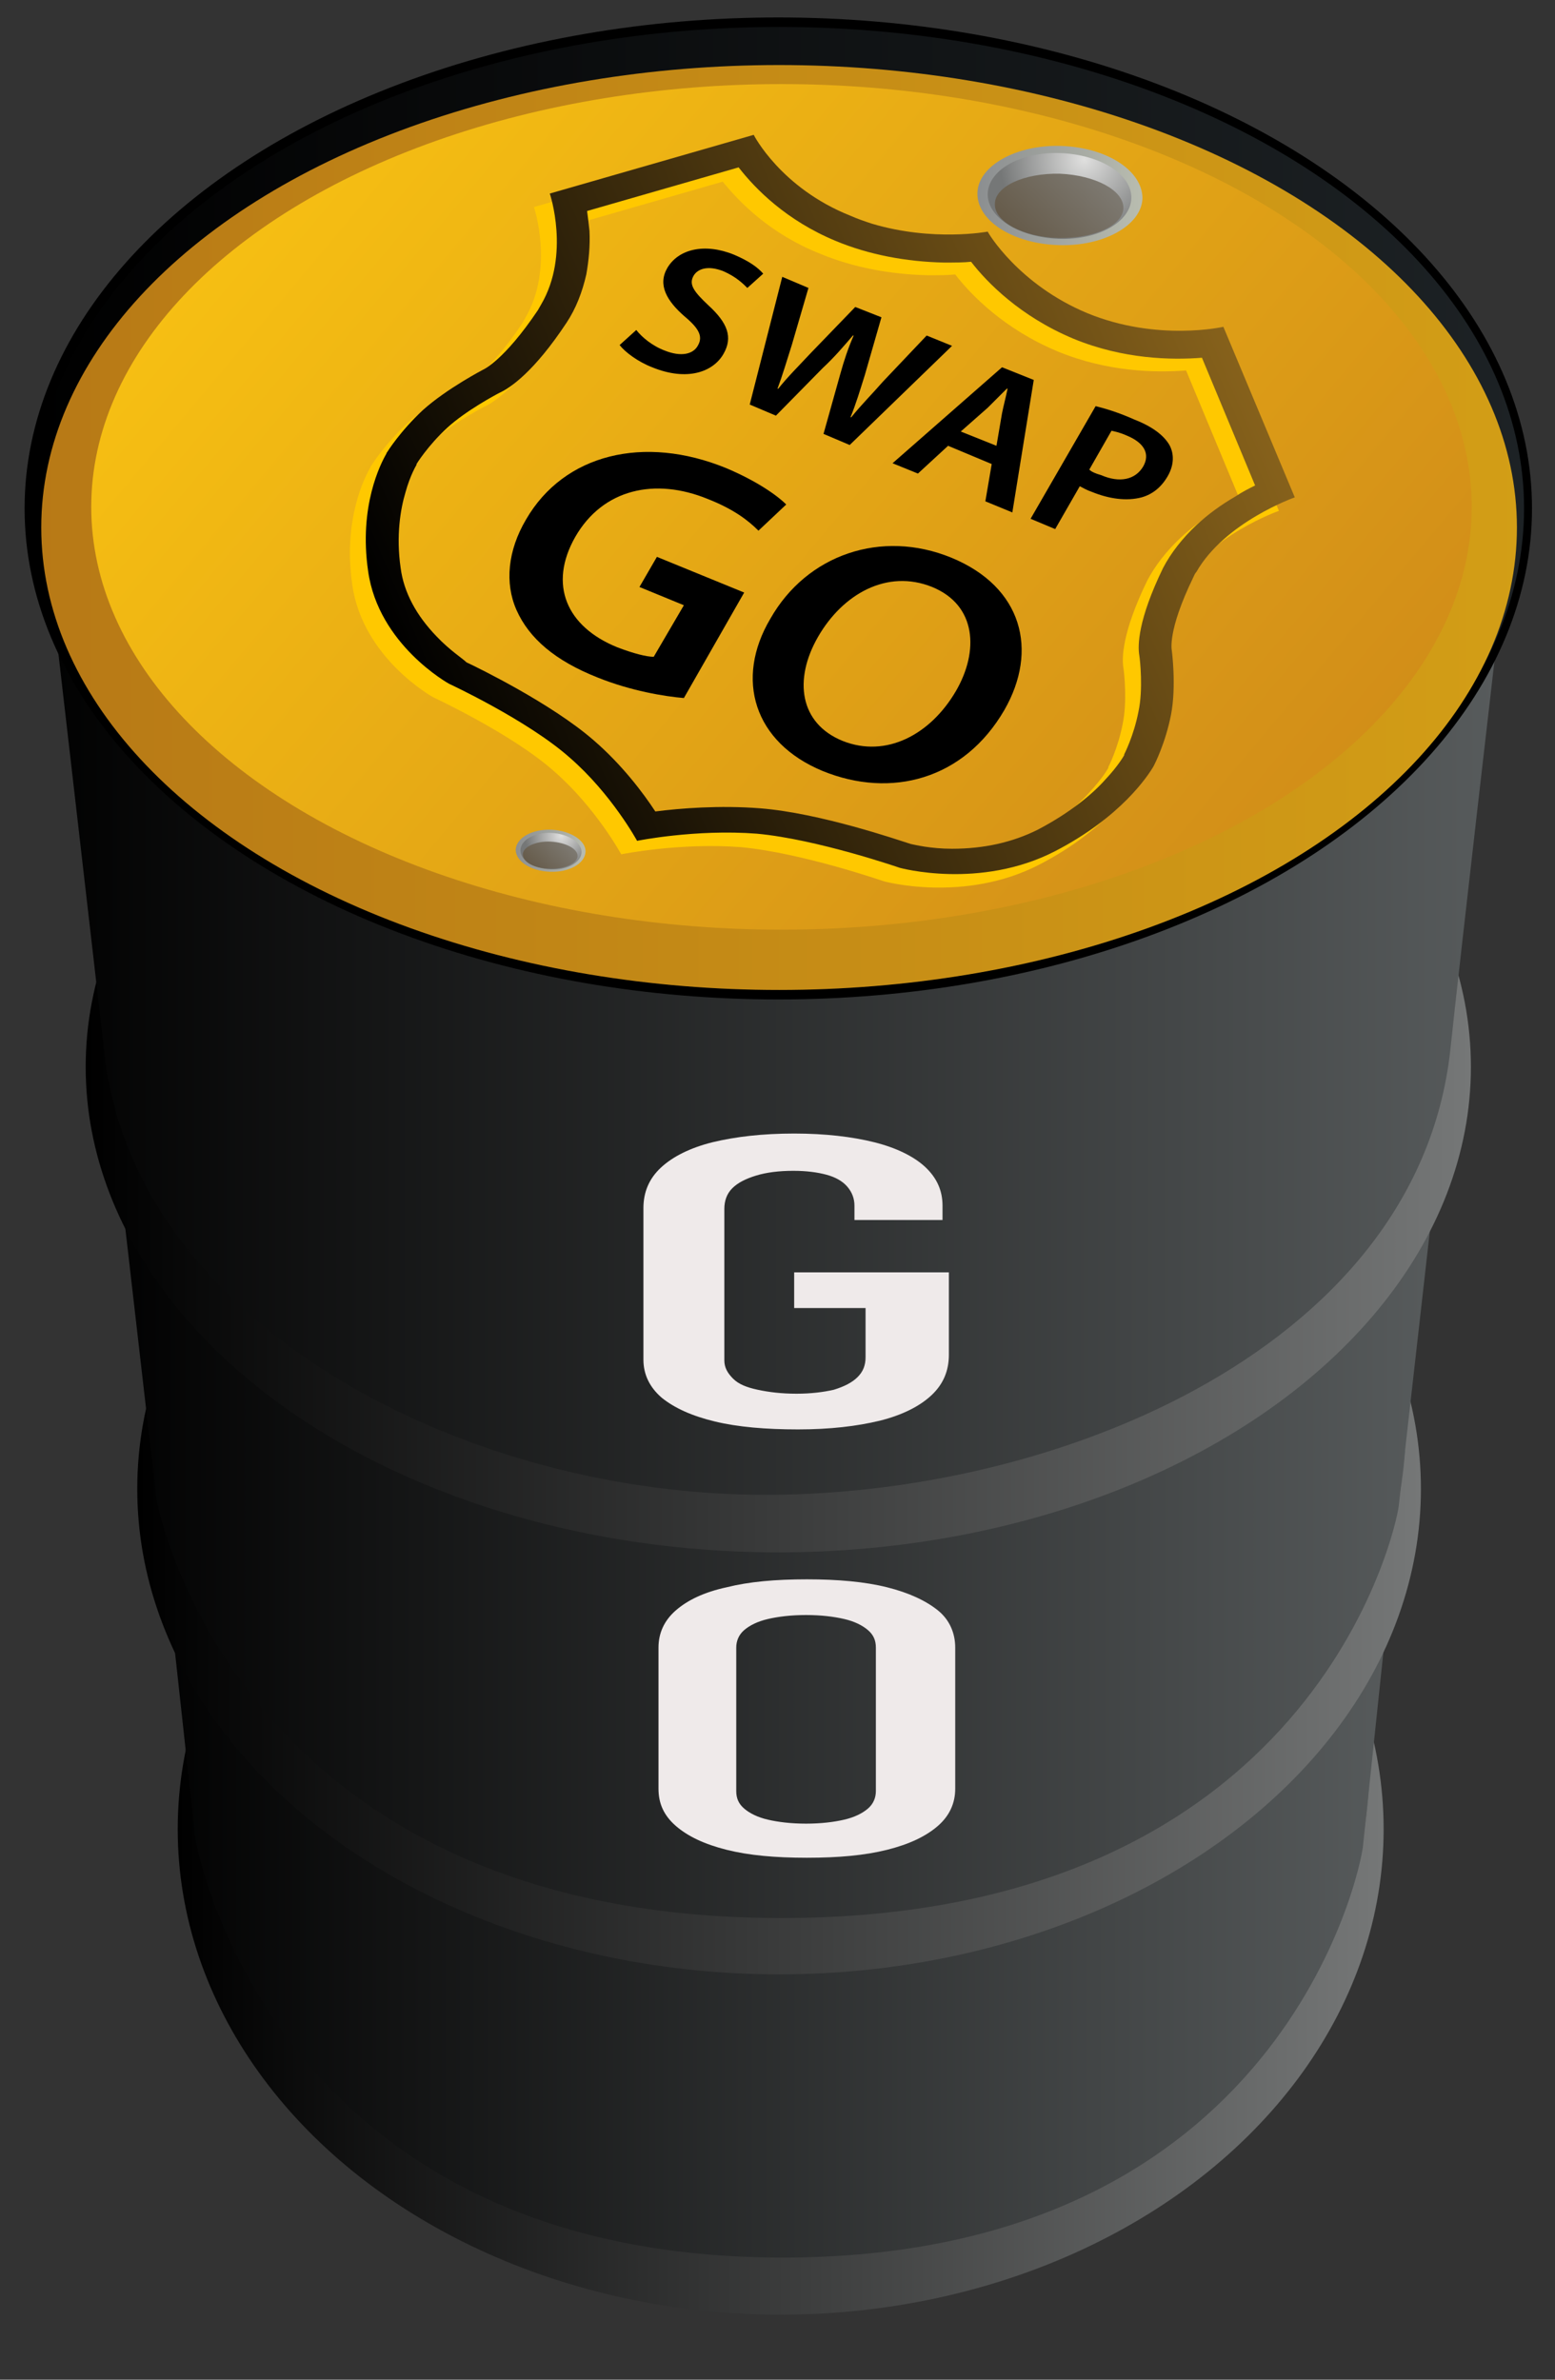 <?xml version="1.0" encoding="utf-8"?>
<!-- Generator: Adobe Illustrator 22.1.0, SVG Export Plug-In . SVG Version: 6.00 Build 0)  -->
<svg version="1.1" id="图层_1" xmlns="http://www.w3.org/2000/svg" xmlns:xlink="http://www.w3.org/1999/xlink" x="0px" y="0px"
	 viewBox="0 0 196 300" style="enable-background:new 0 0 196 300;" xml:space="preserve">
<rect x="0" y="0" width="196" height="300" fill="#333333" stroke="none"/>
<style type="text/css">
	.st0{fill-rule:evenodd;clip-rule:evenodd;fill:url(#SVGID_1_);}
	.st1{fill-rule:evenodd;clip-rule:evenodd;fill:url(#SVGID_2_);}
	.st2{fill-rule:evenodd;clip-rule:evenodd;fill:url(#SVGID_3_);}
	.st3{fill-rule:evenodd;clip-rule:evenodd;fill:url(#SVGID_4_);}
	.st4{fill-rule:evenodd;clip-rule:evenodd;fill:url(#SVGID_5_);}
	.st5{fill-rule:evenodd;clip-rule:evenodd;fill:url(#SVGID_6_);}
	.st6{fill-rule:evenodd;clip-rule:evenodd;fill:url(#SVGID_7_);}
	.st7{fill-rule:evenodd;clip-rule:evenodd;fill:url(#SVGID_8_);}
	.st8{fill-rule:evenodd;clip-rule:evenodd;fill:url(#SVGID_9_);}
	.st9{fill-rule:evenodd;clip-rule:evenodd;}
	.st10{fill-rule:evenodd;clip-rule:evenodd;fill:url(#SVGID_10_);}
	.st11{fill-rule:evenodd;clip-rule:evenodd;fill:url(#SVGID_11_);}
	.st12{fill-rule:evenodd;clip-rule:evenodd;fill:url(#SVGID_12_);}
	.st13{display:none;}
	.st14{display:inline;fill-rule:evenodd;clip-rule:evenodd;fill:#FFC800;}
	.st15{display:inline;fill-rule:evenodd;clip-rule:evenodd;fill:url(#SVGID_13_);}
	.st16{display:inline;fill-rule:evenodd;clip-rule:evenodd;fill:url(#SVGID_14_);}
	.st17{display:inline;fill-rule:evenodd;clip-rule:evenodd;fill:url(#SVGID_15_);}
	.st18{fill-rule:evenodd;clip-rule:evenodd;fill:url(#SVGID_16_);}
	.st19{fill-rule:evenodd;clip-rule:evenodd;fill:url(#SVGID_17_);}
	.st20{fill-rule:evenodd;clip-rule:evenodd;fill:url(#SVGID_18_);}
	.st21{fill-rule:evenodd;clip-rule:evenodd;fill:url(#SVGID_19_);}
	.st22{fill-rule:evenodd;clip-rule:evenodd;fill:url(#SVGID_20_);}
	.st23{fill-rule:evenodd;clip-rule:evenodd;fill:url(#SVGID_21_);}
	.st24{fill-rule:evenodd;clip-rule:evenodd;fill:#FFFFFF;}
	.st25{fill:#EFEAEA;}
	.st26{display:none;fill:#ECEBE8;}
	.st27{fill:#FFC800;}
	.st28{fill:url(#SVGID_22_);}
	.st29{display:none;fill:#392F30;}
	.st30{display:inline;fill:#392F30;}
	.st31{display:inline;fill:#989091;}
	.st32{display:inline;fill:#1D1415;}
	.st33{display:none;fill:#1D1415;}
</style>
<g>
	<linearGradient id="SVGID_1_" gradientUnits="userSpaceOnUse" x1="22.33" y1="230.569" x2="174.403" y2="230.569">
		<stop  offset="0" style="stop-color:#000000"/>
		<stop  offset="1" style="stop-color:#757777"/>
	</linearGradient>
	<ellipse class="st0" cx="98.4" cy="230.6" rx="76" ry="61.2"/>
	<linearGradient id="SVGID_2_" gradientUnits="userSpaceOnUse" x1="23.909" y1="222.634" x2="172.604" y2="222.634">
		<stop  offset="0" style="stop-color:#000000"/>
		<stop  offset="1" style="stop-color:#595D5E"/>
	</linearGradient>
	<ellipse class="st1" cx="98.3" cy="222.6" rx="74.3" ry="61.2"/>
	<linearGradient id="SVGID_3_" gradientUnits="userSpaceOnUse" x1="16.643" y1="233.022" x2="180.057" y2="233.022">
		<stop  offset="0" style="stop-color:#000000"/>
		<stop  offset="1" style="stop-color:#595D5E"/>
	</linearGradient>
	<path class="st2" d="M95.8,181.5c-20.7-0.8-74.9,16.2-74.9,16.2l3.7,33.9c0.2,1.7,9.8,52.7,73.5,53c63.7,0.3,73.5-49.4,73.7-51.9
		l4-38C175.9,194.6,138.5,180.7,95.8,181.5z"/>
	<linearGradient id="SVGID_4_" gradientUnits="userSpaceOnUse" x1="17.35" y1="187.738" x2="179.081" y2="187.738">
		<stop  offset="0" style="stop-color:#000000"/>
		<stop  offset="1" style="stop-color:#757777"/>
	</linearGradient>
	<ellipse class="st3" cx="98.2" cy="187.7" rx="80.9" ry="61.2"/>
	<linearGradient id="SVGID_5_" gradientUnits="userSpaceOnUse" x1="19.029" y1="179.803" x2="177.167" y2="179.803">
		<stop  offset="0" style="stop-color:#000000"/>
		<stop  offset="1" style="stop-color:#595D5E"/>
	</linearGradient>
	<ellipse class="st4" cx="98.1" cy="179.8" rx="79.1" ry="61.2"/>
	<linearGradient id="SVGID_6_" gradientUnits="userSpaceOnUse" x1="11.302" y1="190.19" x2="185.11" y2="190.19">
		<stop  offset="0" style="stop-color:#000000"/>
		<stop  offset="1" style="stop-color:#595D5E"/>
	</linearGradient>
	<path class="st5" d="M95.5,138.7c-22-0.8-79.7,16.2-79.7,16.2l3.9,33.9c0.2,1.7,10.4,52.7,78.2,53c67.8,0.3,78.1-49.4,78.4-51.9
		l4.3-38C180.6,151.8,140.9,137.9,95.5,138.7z"/>
	<linearGradient id="SVGID_7_" gradientUnits="userSpaceOnUse" x1="10.82" y1="134.453" x2="185.424" y2="134.453">
		<stop  offset="0" style="stop-color:#000000"/>
		<stop  offset="1" style="stop-color:#757777"/>
	</linearGradient>
	<ellipse class="st6" cx="98.1" cy="134.5" rx="87.3" ry="61.2"/>
	<linearGradient id="SVGID_8_" gradientUnits="userSpaceOnUse" x1="12.899" y1="126.518" x2="183.183" y2="126.518">
		<stop  offset="0" style="stop-color:#000000"/>
		<stop  offset="1" style="stop-color:#595D5E"/>
	</linearGradient>
	<ellipse class="st7" cx="98" cy="126.5" rx="85.1" ry="61.2"/>
	<linearGradient id="SVGID_9_" gradientUnits="userSpaceOnUse" x1="3.029" y1="122.578" x2="192.682" y2="122.578">
		<stop  offset="0" style="stop-color:#000000"/>
		<stop  offset="1" style="stop-color:#595D5E"/>
	</linearGradient>
	<path class="st8" d="M7.2,81l6,52.1c3.8,32.8,42.8,54.2,80.2,55.3c37.8,1.1,85.2-17.7,89.4-56c1.4-13.1,5.7-50.2,5.7-50.2
		C147,54.3,41.7,43.2,7.2,81z"/>
	<ellipse class="st9" cx="98.1" cy="64.1" rx="95" ry="61.9"/>
	<linearGradient id="SVGID_10_" gradientUnits="userSpaceOnUse" x1="4.271" y1="64.121" x2="192.066" y2="64.121">
		<stop  offset="0" style="stop-color:#000000"/>
		<stop  offset="1" style="stop-color:#1D2225"/>
	</linearGradient>
	<ellipse class="st10" cx="98.2" cy="64.1" rx="93.9" ry="60.7"/>
	<linearGradient id="SVGID_11_" gradientUnits="userSpaceOnUse" x1="-11.402" y1="66.534" x2="207.804" y2="66.534">
		<stop  offset="0" style="stop-color:#B57616"/>
		<stop  offset="1" style="stop-color:#D5A116"/>
	</linearGradient>
	<ellipse class="st11" cx="98.2" cy="66.5" rx="93" ry="58.3"/>
	<linearGradient id="SVGID_12_" gradientUnits="userSpaceOnUse" x1="185.141" y1="136.596" x2="11.867" y2="-8.798">
		<stop  offset="0" style="stop-color:#C9821A"/>
		<stop  offset="1" style="stop-color:#FFCB11"/>
	</linearGradient>
	<ellipse class="st12" cx="98.5" cy="63.9" rx="87" ry="53.3"/>
	<g class="st13">
		<polygon class="st14" points="41.8,95.2 102.8,42.2 113.9,46.8 52.9,99.8 		"/>
		<polygon class="st14" points="60.3,102.9 121.3,49.9 132.3,54.5 71.4,107.5 		"/>
		<path class="st14" d="M64.9,81.7c29.7,16.3,87.9,17.8,90.9-13.5l23.1-5.9c-4.8,51.9-84.7,54.1-129.9,30.5
			C5.4,70,11.6,23.9,90.8,16.2l-8,11.8C40.6,33.6,32.1,63.7,64.9,81.7z"/>
	</g>
	<g class="st13">
		<linearGradient id="SVGID_13_" gradientUnits="userSpaceOnUse" x1="-16.811" y1="108.99" x2="176.525" y2="26.923">
			<stop  offset="0" style="stop-color:#000000"/>
			<stop  offset="1" style="stop-color:#86611B"/>
		</linearGradient>
		<polygon class="st15" points="44,91.6 104.7,39.6 115.7,44.3 55,96.3 		"/>
		<linearGradient id="SVGID_14_" gradientUnits="userSpaceOnUse" x1="1.732" y1="116.788" x2="194.745" y2="34.859">
			<stop  offset="0" style="stop-color:#000000"/>
			<stop  offset="1" style="stop-color:#86611B"/>
		</linearGradient>
		<polygon class="st16" points="62.4,99.5 123.1,47.5 134.1,52.2 73.4,104.2 		"/>
		<linearGradient id="SVGID_15_" gradientUnits="userSpaceOnUse" x1="-488.396" y1="310.68" x2="716.759" y2="-200.877">
			<stop  offset="0" style="stop-color:#000000"/>
			<stop  offset="1" style="stop-color:#86611B"/>
		</linearGradient>
		<path class="st17" d="M66.9,78.5c29.6,16.6,87.5,18.7,90.5-12.4l23-5.6c-4.8,51.6-84.3,52.8-129.3,28.8
			C7.8,66.1,14,20.3,92.8,13.7l-8,11.7C42.8,30.4,34.4,60.2,66.9,78.5z"/>
	</g>
	<g>
		<g>
			<linearGradient id="SVGID_16_" gradientUnits="userSpaceOnUse" x1="144.113" y1="25.023" x2="122.988" y2="24.285">
				<stop  offset="0" style="stop-color:#B9BDB0"/>
				<stop  offset="1" style="stop-color:#8B8E90"/>
			</linearGradient>
			<path class="st18" d="M133.8,18.4c-5.7-0.2-10.5,2.5-10.6,5.9c-0.1,3.5,4.4,6.4,10.2,6.6c5.7,0.2,10.5-2.5,10.6-5.9
				C144,21.5,139.5,18.6,133.8,18.4z"/>
			<radialGradient id="SVGID_17_" cx="136.653" cy="20.07" r="10.669" gradientUnits="userSpaceOnUse">
				<stop  offset="0" style="stop-color:#E0E0DF"/>
				<stop  offset="1" style="stop-color:#757777"/>
			</radialGradient>
			<path class="st19" d="M133.7,19.3c-5-0.2-9.1,2.1-9.2,5.1c-0.1,3,3.9,5.5,8.9,5.7c5,0.2,9.1-2.1,9.2-5.1
				C142.7,22,138.7,19.5,133.7,19.3z"/>
			<linearGradient id="SVGID_18_" gradientUnits="userSpaceOnUse" x1="126.284" y1="33.411" x2="140.624" y2="18.562">
				<stop  offset="0" style="stop-color:#5E513D"/>
				<stop  offset="1" style="stop-color:#85837E"/>
			</linearGradient>
			<path class="st20" d="M133.6,21.9c-4.5-0.1-8.2,1.6-8.2,3.8c-0.1,2.2,3.5,4.2,8,4.3c4.5,0.1,8.2-1.6,8.2-3.8
				C141.6,24,138.1,22.1,133.6,21.9z"/>
		</g>
		<g>
			<linearGradient id="SVGID_19_" gradientUnits="userSpaceOnUse" x1="73.904" y1="107.454" x2="64.915" y2="107.14">
				<stop  offset="0" style="stop-color:#B9BDB0"/>
				<stop  offset="1" style="stop-color:#8B8E90"/>
			</linearGradient>
			<path class="st21" d="M69.5,104.6c-2.4-0.1-4.4,1-4.5,2.5c0,1.5,1.9,2.7,4.3,2.8c2.4,0.1,4.4-1,4.5-2.5
				C73.9,106,71.9,104.7,69.5,104.6z"/>
			<radialGradient id="SVGID_20_" cx="70.73" cy="105.346" r="4.54" gradientUnits="userSpaceOnUse">
				<stop  offset="0" style="stop-color:#E0E0DF"/>
				<stop  offset="1" style="stop-color:#757777"/>
			</radialGradient>
			<path class="st22" d="M69.5,105c-2.1-0.1-3.9,0.9-3.9,2.2c0,1.3,1.7,2.3,3.8,2.4c2.1,0.1,3.9-0.9,3.9-2.2
				C73.3,106.2,71.6,105.1,69.5,105z"/>
			<linearGradient id="SVGID_21_" gradientUnits="userSpaceOnUse" x1="66.318" y1="111.024" x2="72.42" y2="104.706">
				<stop  offset="0" style="stop-color:#5E513D"/>
				<stop  offset="1" style="stop-color:#85837E"/>
			</linearGradient>
			<path class="st23" d="M69.4,106.1c-1.9-0.1-3.5,0.7-3.5,1.6c0,1,1.5,1.8,3.4,1.8c1.9,0.1,3.5-0.7,3.5-1.6
				C72.8,107,71.3,106.2,69.4,106.1z"/>
		</g>
	</g>
</g>
<g class="st13">
	<path class="st24" d="M152.7,205c8.5,22.9-13.7,38.7-22.4,15.2C121.8,197.2,144.1,181.9,152.7,205L152.7,205z M133,218.7
		c6.3,16.9,23.1,4.3,17-12.1C143.9,190,126.8,202.1,133,218.7z"/>
	<polygon class="st24" points="96.1,231.8 95.4,204.5 102.1,204.5 101.5,231.8 	"/>
	<path class="st24" d="M112.6,203.9l-0.5,27.1c0,0,6.4-0.5,12.1-2c5.8-1.5,9.3-3.1,9.3-3.2l0-3.8c0,0-4.6,1.8-9.5,3
		c-3.8,0.9-7.2,1.4-7.2,1.4l1.4-23.5L112.6,203.9z"/>
</g>
<g>
	<g>
		<path class="st25" d="M119.6,160.1v10.7c0,2-0.7,3.7-2.2,5.1s-3.7,2.5-6.5,3.2c-2.9,0.7-6.3,1.1-10.3,1.1c-4.1,0-7.6-0.3-10.5-1
			c-2.9-0.7-5.1-1.7-6.7-3c-1.5-1.3-2.3-2.9-2.3-4.8v-19.1c0-2,0.7-3.7,2.2-5.1c1.5-1.4,3.7-2.5,6.5-3.2c2.9-0.7,6.3-1.1,10.3-1.1
			c3.9,0,7.3,0.4,10.1,1.1c2.8,0.7,5,1.8,6.4,3.1c1.5,1.4,2.2,3,2.2,4.9v1.8h-11.1V152c0-0.9-0.3-1.7-0.9-2.4
			c-0.6-0.7-1.5-1.2-2.6-1.5s-2.5-0.5-4.2-0.5c-1.8,0-3.4,0.2-4.7,0.6c-1.3,0.4-2.3,0.9-3,1.6c-0.7,0.7-1,1.6-1,2.6v19.1
			c0,0.9,0.4,1.6,1.1,2.3s1.7,1.1,3.1,1.4c1.4,0.3,3,0.5,4.9,0.5c1.8,0,3.4-0.2,4.7-0.5c1.3-0.4,2.3-0.9,3-1.6c0.7-0.7,1-1.5,1-2.5
			v-6.2h-9v-4.5H119.6z"/>
	</g>
</g>
<g>
	<g>
		<path class="st25" d="M91.6,233.2c-2.8-0.7-4.9-1.7-6.4-3c-1.5-1.3-2.2-2.8-2.2-4.7v-17.8c0-1.8,0.7-3.4,2.2-4.7
			c1.5-1.3,3.6-2.3,6.4-2.9c2.8-0.7,6.1-1,10.1-1c3.9,0,7.3,0.3,10.1,1c2.8,0.7,4.9,1.7,6.4,2.9s2.2,2.9,2.2,4.7v17.8
			c0,1.8-0.7,3.4-2.2,4.7c-1.5,1.3-3.6,2.3-6.4,3c-2.8,0.7-6.1,1-10.1,1C97.7,234.2,94.4,233.9,91.6,233.2z M106.4,229.4
			c1.3-0.3,2.3-0.8,3-1.4c0.7-0.6,1-1.4,1-2.2v-18.1c0-0.9-0.3-1.6-1-2.2c-0.7-0.6-1.7-1.1-3-1.4c-1.3-0.3-2.9-0.5-4.8-0.5
			c-1.9,0-3.5,0.2-4.8,0.5c-1.3,0.3-2.3,0.8-3,1.4c-0.7,0.6-1,1.4-1,2.2v18.1c0,0.9,0.3,1.6,1,2.2c0.7,0.6,1.7,1.1,3,1.4
			c1.3,0.3,2.9,0.5,4.8,0.5C103.5,229.9,105.1,229.7,106.4,229.4z"/>
	</g>
</g>
<g>
	<path class="st26" d="M149.1,100c0,0,1.6-2.9,2.4-6.9c0.8-4,0.1-9,0.1-9s-0.7-2.7,3-10.2c3.7-7.5,14-9.3,14-9.3l-11.3-27.1
		c0,0-7.7,3.8-17.3-0.2c-9.6-3.9-13.3-12.1-13.4-12.1l0,0l0,0l0,0l0,0c-0.1,0-10,2.6-19.6-1.3C97.3,20,96.3,12.6,96.3,12.6
		l-32.5,9.6c0,0,4.6,7.7-0.1,14.7c-4.7,7.1-7.6,8.3-7.6,8.3s-5.1,2.6-8.3,5.6c-3.2,3-5,5.8-5,5.8s-4.2,6.3-2.7,16.6
		c1.4,10.2,11.2,15.7,11.2,15.7S62.2,93.8,68.1,99c5.8,5.1,9.3,11.5,9.3,11.6l0,0l0,0l0,0l0,0c0.1,0,8.2-1.7,16.6-1
		c8.4,0.7,19.8,4.8,19.8,4.8s11.1,3.1,21.5-2.3C145.8,106.7,149.1,100,149.1,100"/>
	<path class="st27" d="M77.4,104.3L77.4,104.3L77.4,104.3z M112.6,107.8L112.6,107.8L112.6,107.8
		C112.6,107.8,112.6,107.8,112.6,107.8 M56.9,85.1C56.9,85.1,56.9,85,56.9,85.1L56.9,85.1L56.9,85.1z M60.8,51.3c0,0,0.1,0,0.1,0
		C60.8,51.3,60.8,51.3,60.8,51.3 M103.4,32c4.1,1.7,8.8,2.6,13.6,2.7c1.3,0,2.5,0,3.4-0.1c2,2.6,6.2,6.9,12.9,9.7
		c6.3,2.6,12.4,2.7,16.2,2.4l6.7,16.1c-0.8,0.4-1.6,0.8-2.5,1.4c-1.9,1.1-3.5,2.3-4.9,3.6c-1.8,1.7-3.2,3.5-4.2,5.4
		c-3.2,6.6-3.2,9.8-3,11c0.1,0.6,0.5,4.3-0.1,7.1c-0.6,3.1-1.8,5.4-1.8,5.4l0,0l0,0l0,0.1l0,0c0,0-0.7,1.3-2.4,3.1
		c-1.5,1.7-4.3,4.1-8.5,6.3c-3.2,1.6-6.8,2.4-10.8,2.4c-2.7,0-4.7-0.5-5.2-0.6c-1.6-0.5-11.4-3.9-19-4.5c-5.1-0.4-10.1,0-13.2,0.4
		c-1.5-2.3-4.2-5.9-7.8-9c-5.3-4.6-14.5-9.1-16-9.8c-0.4-0.3-2.1-1.3-3.8-3.1c-2.5-2.6-4.1-5.5-4.5-8.6c-0.6-4.1,0-7.5,0.6-9.5
		c0.6-2.2,1.4-3.5,1.4-3.5l0,0l0,0l0-0.1l0,0c0,0,1.4-2.3,3.9-4.6c2.3-2.1,6-4.1,6.6-4.4c1.3-0.6,4.3-2.6,8.4-8.8
		c1.2-1.8,2-3.9,2.5-6.1c0.3-1.7,0.5-3.6,0.4-5.5c-0.1-0.9-0.2-1.8-0.3-2.5l19.1-5.5C93.2,25.5,97.1,29.5,103.4,32 M152.2,42.9
		c0,0-8.3,1.9-17.1-1.7c-8.7-3.6-12.6-10.2-12.6-10.3c0,0-6.9,1.3-14.6-1c-0.9-0.3-1.8-0.6-2.7-1C96.4,25.4,93,18.7,93,18.7
		l-25.7,7.4c0,0,2.6,7.7-1.1,14c-0.1,0.2-0.3,0.5-0.4,0.7c-4.3,6.4-6.9,7.5-6.9,7.5s-4.6,2.4-7.6,5.1c-2.9,2.7-4.5,5.3-4.5,5.3
		s-0.1,0.1-0.1,0.2c-0.7,1.2-3.5,6.6-2.3,14.8c1.3,9.3,10.2,14.2,10.2,14.2s9.9,4.6,15.2,9.3c5.3,4.6,8.5,10.5,8.5,10.5
		c0,0,7.4-1.5,15.1-0.9c7.6,0.7,18,4.3,18,4.3s10.1,2.8,19.6-2.1c8.3-4.3,11.7-9.5,12.4-10.7c0.1-0.2,0.1-0.2,0.1-0.2
		s1.4-2.7,2.1-6.3c0.7-3.6,0.1-8.1,0.1-8.1s-0.6-2.4,2.7-9.2c0.1-0.2,0.2-0.5,0.4-0.7c3.6-6.3,12.4-9.4,12.4-9.4L152.2,42.9z"/>
	<linearGradient id="SVGID_22_" gradientUnits="userSpaceOnUse" x1="52.08" y1="86.721" x2="154.968" y2="43.047">
		<stop  offset="0" style="stop-color:#000000"/>
		<stop  offset="1" style="stop-color:#86611B"/>
	</linearGradient>
	<path class="st28" d="M79.3,102.6L79.3,102.6L79.3,102.6z M114.6,106.2L114.6,106.2L114.6,106.2
		C114.6,106.2,114.6,106.2,114.6,106.2 M58.9,83.4C58.9,83.4,58.9,83.4,58.9,83.4L58.9,83.4L58.9,83.4z M62.8,49.6c0,0,0.1,0,0.1,0
		C62.8,49.6,62.8,49.6,62.8,49.6 M105.4,30.4c4.1,1.7,8.8,2.6,13.6,2.7c1.3,0,2.5,0,3.4-0.1c2,2.6,6.2,6.9,12.9,9.7
		c6.3,2.6,12.4,2.7,16.2,2.4l6.7,16.1c-0.8,0.4-1.6,0.8-2.5,1.4c-1.9,1.1-3.5,2.3-4.9,3.6c-1.8,1.7-3.2,3.5-4.2,5.4
		c-3.2,6.6-3.2,9.8-3,11c0.1,0.6,0.5,4.3-0.1,7.1c-0.6,3.1-1.8,5.4-1.8,5.4l0,0l0,0l0,0.1l0,0c0,0-0.7,1.3-2.4,3.1
		c-1.5,1.7-4.3,4.1-8.5,6.3c-3.2,1.6-6.8,2.4-10.8,2.4c-2.7,0-4.7-0.5-5.2-0.6c-1.6-0.5-11.4-3.9-19-4.5c-5.1-0.4-10.1,0-13.2,0.4
		c-1.5-2.3-4.2-5.9-7.8-9c-5.3-4.6-14.5-9.1-16-9.8C58.3,83,56.7,82,55,80.2c-2.5-2.6-4.1-5.5-4.5-8.6c-0.6-4.1,0-7.5,0.6-9.5
		c0.6-2.2,1.4-3.5,1.4-3.5l0,0l0,0l0-0.1l0,0c0,0,1.4-2.3,3.9-4.6c2.3-2.1,6-4.1,6.6-4.4c1.3-0.6,4.3-2.6,8.4-8.8
		c1.2-1.8,2-3.9,2.5-6.1c0.3-1.7,0.5-3.6,0.4-5.5c-0.1-0.9-0.2-1.8-0.3-2.5l19.1-5.5C95.2,23.8,99.1,27.8,105.4,30.4 M154.2,41.2
		c0,0-8.3,1.9-17.1-1.7c-8.7-3.6-12.6-10.2-12.6-10.3c0,0-6.9,1.3-14.6-1c-0.9-0.3-1.8-0.6-2.7-1C98.4,23.7,95,17,95,17l-25.7,7.4
		c0,0,2.6,7.7-1.1,14c-0.1,0.2-0.3,0.5-0.4,0.7c-4.3,6.4-6.9,7.5-6.9,7.5s-4.6,2.4-7.6,5.1c-2.9,2.7-4.5,5.3-4.5,5.3
		s-0.1,0.1-0.1,0.2c-0.7,1.2-3.5,6.6-2.3,14.8c1.3,9.3,10.2,14.2,10.2,14.2s9.9,4.6,15.2,9.3c5.3,4.6,8.5,10.5,8.5,10.5
		c0,0,7.4-1.5,15.1-0.9c7.6,0.7,18,4.3,18,4.3s10.1,2.8,19.6-2.1c8.3-4.3,11.7-9.5,12.4-10.7c0.1-0.2,0.1-0.2,0.1-0.2
		s1.4-2.7,2.1-6.3c0.7-3.6,0.1-8.1,0.1-8.1s-0.6-2.4,2.7-9.2c0.1-0.2,0.2-0.5,0.4-0.7c3.6-6.3,12.4-9.4,12.4-9.4L154.2,41.2z"/>
	<path class="st29" d="M84.7,86.6c0.5,2.2,1.5,3.8,3,4.7c1.5,1,3,1.3,4.5,1.1c1.5-0.3,2.6-1,3.3-2.1c0.7-1.1,0.8-2.8,0.3-5
		c-0.6-2.3-1.5-3.8-2.8-4.7c-1.3-0.9-2.8-1.2-4.3-0.9c-1.5,0.3-2.7,1-3.5,2.2C84.4,83.1,84.2,84.6,84.7,86.6 M99.2,68.9l-7.5,2
		c-0.5-1.3-1.2-2.2-2.2-2.7c-0.9-0.5-2-0.6-3.3-0.4c-1.7,0.3-2.9,1.2-3.8,2.6c-0.8,1.5-0.9,4.2-0.3,8.3c1.5-2.3,3.7-3.7,6.7-4.2
		c3.3-0.6,6.4,0,9.3,1.7c2.9,1.7,4.7,4.3,5.6,7.6c0.9,3.6,0.3,6.7-1.6,9.3c-2,2.6-4.9,4.2-8.8,4.9c-4.2,0.7-8-0.1-11.3-2.3
		c-3.4-2.3-5.8-6.5-7.3-12.8c-1.6-6.4-1.3-11.3,0.8-14.6c2.1-3.3,5.4-5.4,9.9-6.1c3.1-0.5,5.9-0.2,8.4,0.9
		C96.1,64.2,97.9,66.1,99.2,68.9"/>
	<path class="st29" d="M117,81c0.5,2.2,1.5,3.8,3,4.7c1.5,1,3,1.3,4.5,1.1c1.5-0.3,2.6-0.9,3.3-2.1c0.7-1.1,0.8-2.8,0.3-5
		c-0.6-2.3-1.5-3.8-2.8-4.7c-1.3-0.9-2.8-1.2-4.3-0.9c-1.5,0.3-2.7,1-3.5,2.2C116.7,77.5,116.5,79.1,117,81 M131.4,63.3l-7.5,2
		c-0.5-1.3-1.2-2.2-2.2-2.7c-0.9-0.5-2-0.6-3.3-0.4c-1.7,0.3-2.9,1.2-3.8,2.6c-0.9,1.5-0.9,4.2-0.3,8.3c1.5-2.3,3.7-3.7,6.7-4.2
		c3.3-0.6,6.4,0,9.3,1.7c2.9,1.7,4.7,4.3,5.6,7.6c0.9,3.6,0.3,6.7-1.6,9.3c-2,2.6-4.9,4.2-8.8,4.9c-4.2,0.7-8-0.1-11.3-2.3
		c-3.4-2.3-5.8-6.5-7.3-12.8c-1.6-6.4-1.3-11.3,0.8-14.6c2.1-3.3,5.4-5.4,9.9-6.1c3.1-0.5,5.9-0.2,8.4,0.9
		C128.3,58.6,130.2,60.6,131.4,63.3"/>
	<path class="st29" d="M73.3,44.6l1.5-0.3c1-0.2,1.5-0.3,1.8-0.4c0.2-0.1,0.4-0.3,0.5-0.4c0.1-0.2,0.1-0.4,0-0.7
		c-0.1-0.3-0.2-0.5-0.4-0.6c-0.2-0.1-0.5-0.2-0.8-0.2c-0.2,0-0.7,0.1-1.5,0.2l-1.6,0.3L73.3,44.6z M72.5,49.8l-2-8.3l4.2-0.7
		c1.1-0.2,1.8-0.2,2.4-0.2c0.5,0.1,1,0.3,1.3,0.6c0.4,0.3,0.6,0.7,0.8,1.2c0.2,0.6,0.1,1.2-0.3,1.7c-0.3,0.5-0.9,0.9-1.8,1.1
		c0.5,0.1,0.9,0.3,1.2,0.5c0.3,0.2,0.8,0.6,1.5,1.2l1.6,1.4L79,48.7l-1.9-1.6c-0.7-0.6-1.1-0.9-1.4-1c-0.2-0.1-0.5-0.2-0.7-0.2
		c-0.2,0-0.6,0-1,0.1L73.6,46l0.8,3.5L72.5,49.8z"/>
	<path class="st29" d="M83.1,43.6c0.2,0.9,0.7,1.6,1.3,2c0.6,0.4,1.4,0.5,2.2,0.4c0.8-0.1,1.4-0.5,1.8-1.1c0.4-0.6,0.5-1.3,0.2-2.3
		c-0.2-1-0.7-1.6-1.3-2c-0.6-0.4-1.3-0.5-2.2-0.4c-0.8,0.1-1.4,0.5-1.8,1.1C82.9,41.9,82.8,42.6,83.1,43.6 M81,44
		c-0.2-0.8-0.2-1.6-0.1-2.2c0.1-0.5,0.3-0.9,0.6-1.3c0.3-0.4,0.7-0.7,1.1-1c0.6-0.3,1.2-0.6,2.1-0.7c1.5-0.3,2.7-0.1,3.8,0.5
		c1.1,0.6,1.8,1.6,2.1,3c0.3,1.3,0.1,2.5-0.5,3.4c-0.7,0.9-1.8,1.5-3.2,1.7c-1.5,0.3-2.7,0.1-3.8-0.5C82.1,46.3,81.4,45.3,81,44"/>
	<path class="st29" d="M91.2,37.9l2-0.3l1.1,4.5c0.2,0.7,0.3,1.2,0.4,1.4c0.2,0.3,0.4,0.6,0.8,0.7c0.4,0.1,0.8,0.2,1.4,0.1
		c0.6-0.1,1-0.3,1.2-0.5c0.2-0.2,0.4-0.5,0.3-0.8c0-0.3-0.1-0.8-0.3-1.4L97,36.9l2-0.3l1.1,4.4c0.2,1,0.4,1.7,0.4,2.1
		c0,0.4-0.1,0.8-0.3,1.1c-0.2,0.3-0.6,0.6-1,0.9c-0.4,0.3-1.1,0.4-1.8,0.6c-0.9,0.2-1.7,0.2-2.2,0.1c-0.5-0.1-1-0.3-1.3-0.5
		c-0.4-0.2-0.6-0.5-0.8-0.8c-0.2-0.5-0.5-1.1-0.7-2.1L91.2,37.9z"/>
	<polygon class="st29" points="105.4,44.1 103.7,37.2 100.8,37.7 100.5,36.3 108.3,34.9 108.7,36.3 105.7,36.8 107.4,43.7 	"/>
	<polygon class="st29" points="111.6,43 109.6,34.7 116.9,33.4 117.3,34.8 112,35.8 112.4,37.6 117.4,36.7 117.7,38.2 112.7,39 
		113.3,41.3 118.8,40.3 119.2,41.7 	"/>
	<g class="st13">
		<path class="st30" d="M88.8,51.6l1.9-0.3l1,4.3c0.2,0.7,0.3,1.1,0.4,1.3c0.2,0.3,0.4,0.5,0.8,0.7c0.4,0.1,0.8,0.2,1.3,0.1
			c0.5-0.1,0.9-0.3,1.1-0.5c0.2-0.2,0.3-0.5,0.3-0.8c0-0.3-0.1-0.7-0.2-1.4l-1.1-4.4l1.9-0.3l1,4.1c0.2,0.9,0.3,1.6,0.3,2
			c0,0.4-0.1,0.8-0.3,1.1c-0.2,0.3-0.5,0.6-0.9,0.8c-0.4,0.2-1,0.4-1.7,0.5c-0.9,0.2-1.6,0.2-2.1,0.1c-0.5-0.1-0.9-0.3-1.3-0.5
			c-0.3-0.2-0.6-0.5-0.7-0.8c-0.2-0.4-0.5-1.1-0.7-2L88.8,51.6z"/>
		<path class="st30" d="M99.1,55.3l1.8-0.5c0.2,0.5,0.6,0.8,1,1c0.4,0.2,0.9,0.2,1.5,0.1c0.6-0.1,1-0.3,1.3-0.6
			c0.3-0.3,0.3-0.5,0.3-0.8c0-0.2-0.1-0.3-0.3-0.4c-0.2-0.1-0.4-0.2-0.8-0.2c-0.2,0-0.8-0.1-1.6-0.1c-1.1,0-1.8-0.2-2.3-0.4
			c-0.7-0.3-1.1-0.8-1.2-1.4c-0.1-0.4-0.1-0.8,0.1-1.2c0.2-0.4,0.5-0.7,1-1c0.5-0.3,1.1-0.5,1.8-0.6c1.2-0.2,2.1-0.1,2.8,0.2
			c0.7,0.3,1.1,0.9,1.4,1.6l-1.9,0.4c-0.2-0.4-0.4-0.7-0.7-0.8c-0.3-0.1-0.7-0.2-1.3-0.1c-0.5,0.1-1,0.3-1.2,0.5
			c-0.2,0.2-0.2,0.3-0.2,0.5c0,0.2,0.2,0.3,0.4,0.4c0.3,0.1,0.9,0.2,1.9,0.2c1,0,1.7,0.1,2.2,0.2c0.5,0.1,0.9,0.3,1.2,0.6
			c0.3,0.3,0.6,0.7,0.7,1.2c0.1,0.5,0.1,0.9-0.1,1.3c-0.2,0.4-0.6,0.8-1,1.1c-0.5,0.3-1.2,0.5-2,0.6c-1.2,0.2-2.1,0.1-2.9-0.2
			C100,56.8,99.4,56.2,99.1,55.3"/>
	</g>
	<g class="st13">
		<path class="st31" d="M124,15.6c0,0-3.4,6.9-13.9,8.7c-10.5,1.8-19.3-2.8-19.4-2.8l0,0l0,0l0,0l0,0c0,0,0,0,0,0l1.2,5.1
			c0,0,0,0,0,0c0,0,7.9,3.3,17.4,1.7c9.5-1.6,14.8-7.4,14.8-7.4l22.7,12.5c0,0-4.8,6.9-3.1,13.8c0.1,0.2,0.1,0.5,0.2,0.8
			c2.2,7.1,4.5,8.7,4.5,8.7s3.8,3.3,5.8,6.5c2,3.2,2.8,6.1,2.8,6.1s0,0.1,0.1,0.3c0.3,1.3,1.4,7.1-2.1,14.8c-4,8.7-14,11.7-14,11.7
			s-10.9,2.4-17.4,5.8c-6.5,3.4-11.3,8.4-11.3,8.4c0,0,0,0,0,0l1,4.2c0,0,0,0,0,0l0,0l0,0l0,0l0,0c0,0,5.3-5.5,12.4-9.2
			c7.2-3.7,19.2-6.4,19.2-6.4s11.1-3.3,15.5-12.8c4.4-9.6,2.2-16.6,2.2-16.6s-0.9-3.1-3.1-6.7c-2.2-3.5-6.4-7.1-6.4-7.1
			s-2.5-1.8-5-9.6c-2.5-7.8,4.4-14.5,4.4-14.5L124,15.6z M93,30.6C93,30.6,93,30.6,93,30.6l3.3,13.7c0.2,0,0.4,0,0.5-0.1
			c0.6-0.1,1-0.3,1.2-0.5c0.2-0.2,0.4-0.5,0.3-0.8c0-0.3-0.1-0.8-0.3-1.4L97,36.9l2-0.3l1.1,4.4c0.2,1,0.4,1.7,0.4,2.1
			c0,0.4-0.1,0.8-0.3,1.1c-0.2,0.3-0.6,0.6-1,0.9c-0.4,0.3-1.1,0.4-1.8,0.6c-0.2,0-0.4,0.1-0.6,0.1l14.6,60.2c0,0,0,0,0,0
			c2.2-1.9,5.8-4.9,10.2-7.1c6.5-3.4,16.7-5.8,18.3-6.2c0.5-0.2,2.4-0.8,4.6-2.2c3.2-2,5.6-4.5,6.9-7.4c1.8-3.9,2.2-7.2,2.2-9.3
			c0-2.2-0.3-3.6-0.4-3.7l0,0c0,0,0,0,0,0l0,0l0-0.1l0,0l0,0c0,0-0.7-2.5-2.5-5.2c-1.6-2.5-4.6-5.2-5.1-5.7
			c-1.1-0.9-3.4-3.4-5.6-10.3c-0.6-2-0.8-4.2-0.6-6.4c0.2-1.7,0.6-3.6,1.3-5.4c0.3-0.9,0.7-1.7,1-2.4l-16.9-9.3
			c-2.8,2.2-7.7,5.2-14.6,6.4C102.9,32.9,96.5,31.6,93,30.6 M111.6,43l-2-8.3l7.3-1.3l0.3,1.4l-5.3,0.9l0.4,1.8l5-0.9l0.3,1.4
			l-5,0.9l0.6,2.3l5.5-1l0.3,1.4L111.6,43z M100.8,37.7l-0.3-1.4l7.9-1.4l0.3,1.4l-2.9,0.5l1.7,6.9l-2,0.3l-1.7-6.9L100.8,37.7z
			 M103.3,56c0.6-0.1,1-0.3,1.3-0.6c0.3-0.3,0.3-0.5,0.3-0.8c0-0.2-0.1-0.3-0.3-0.4c-0.2-0.1-0.4-0.2-0.8-0.2
			c-0.2,0-0.8-0.1-1.6-0.1c-1.1,0-1.8-0.2-2.3-0.4c-0.7-0.3-1.1-0.8-1.2-1.4c-0.1-0.4-0.1-0.8,0.1-1.2c0.2-0.4,0.5-0.7,1-1
			c0.5-0.3,1.1-0.5,1.8-0.6c1.2-0.2,2.1-0.1,2.8,0.2c0.7,0.3,1.2,0.9,1.4,1.6l-1.9,0.4c-0.2-0.4-0.4-0.7-0.7-0.8
			c-0.3-0.1-0.7-0.2-1.3-0.1c-0.5,0.1-1,0.3-1.2,0.5c-0.2,0.2-0.2,0.3-0.2,0.5c0,0.2,0.2,0.3,0.4,0.4c0.3,0.1,0.9,0.2,1.9,0.2
			c1,0,1.7,0.1,2.2,0.2c0.5,0.1,0.9,0.3,1.2,0.6c0.3,0.3,0.6,0.7,0.7,1.2c0.1,0.5,0.1,0.9-0.1,1.3c-0.2,0.4-0.6,0.8-1,1.1
			c-0.5,0.3-1.2,0.5-2,0.6c-1.2,0.2-2.1,0.1-2.9-0.2c-0.7-0.3-1.3-1-1.6-1.8l1.8-0.5c0.2,0.5,0.6,0.8,1,1
			C102.2,56.1,102.7,56.1,103.3,56 M125.4,92.5c-4.2,0.7-8-0.1-11.3-2.3c-3.4-2.3-5.8-6.5-7.3-12.8c-1.6-6.4-1.3-11.3,0.8-14.6
			c2.1-3.3,5.4-5.4,9.9-6.1c3.1-0.5,5.9-0.2,8.4,0.9c2.4,1.1,4.3,3.1,5.5,5.8l-7.5,2c-0.5-1.3-1.2-2.2-2.2-2.7
			c-0.9-0.5-2-0.6-3.3-0.4c-1.7,0.3-2.9,1.2-3.8,2.6c-0.9,1.5-0.9,4.2-0.3,8.3c1.5-2.3,3.7-3.7,6.7-4.2c3.3-0.6,6.4,0,9.3,1.7
			c2.9,1.7,4.7,4.3,5.6,7.6c0.9,3.6,0.3,6.7-1.6,9.3C132.3,90.2,129.3,91.8,125.4,92.5 M121,74.1c-1.5,0.3-2.7,1-3.5,2.2
			c-0.8,1.2-1,2.8-0.5,4.7c0.5,2.2,1.5,3.8,3,4.7c1.5,1,3,1.3,4.5,1.1c1.5-0.3,2.6-0.9,3.3-2.1c0.7-1.1,0.8-2.8,0.3-5
			c-0.6-2.3-1.5-3.8-2.8-4.7C124,74.1,122.5,73.8,121,74.1 M139.8,92.7L139.8,92.7L139.8,92.7C139.7,92.7,139.8,92.7,139.8,92.7"/>
		<path class="st32" d="M124.2,20.8c0,0-5.2,5.8-14.8,7.4c-9.5,1.6-17.4-1.7-17.4-1.7c0,0,0,0,0,0l1,4c0,0,0,0,0,0
			c3.5,1,9.9,2.3,17.2,1c6.9-1.2,11.8-4.2,14.6-6.4l16.9,9.3c-0.3,0.7-0.7,1.5-1,2.4c-0.7,1.8-1.1,3.6-1.3,5.4
			c-0.2,2.3,0,4.4,0.6,6.4c2.2,6.9,4.5,9.4,5.6,10.3c0.5,0.4,3.5,3.1,5.1,5.7c1.7,2.8,2.5,5.2,2.5,5.2l0,0l0,0l0,0.1l0,0
			c0,0.1,0.4,1.5,0.4,3.7c0,2.1-0.4,5.4-2.2,9.3c-1.3,2.9-3.7,5.4-6.9,7.4c-2.2,1.4-4.1,2-4.6,2.2c-1.6,0.4-11.8,2.8-18.3,6.2
			c-4.4,2.3-8,5.2-10.2,7.1c0,0,0,0,0,0l1,4.2c0,0,0,0,0,0c0,0,4.8-5,11.3-8.4c6.5-3.4,17.4-5.8,17.4-5.8s10.1-3,14-11.7
			c3.5-7.7,2.4-13.5,2.1-14.8c0-0.2-0.1-0.3-0.1-0.3s-0.8-2.8-2.8-6.1c-2-3.2-5.8-6.5-5.8-6.5s-2.3-1.6-4.5-8.7
			c-0.1-0.3-0.1-0.5-0.2-0.8c-1.7-6.9,3.1-13.8,3.1-13.8L124.2,20.8z M139.7,92.7L139.7,92.7L139.7,92.7
			C139.8,92.7,139.7,92.7,139.7,92.7 M153.2,70L153.2,70C153.2,70,153.2,70,153.2,70"/>
		<path class="st32" d="M117.5,56.6c-4.5,0.8-7.8,2.8-9.9,6.1c-2.1,3.3-2.4,8.2-0.8,14.6c1.5,6.3,4,10.5,7.3,12.8
			c3.4,2.3,7.1,3.1,11.3,2.3c3.9-0.7,6.8-2.3,8.8-4.9c2-2.6,2.5-5.7,1.6-9.3c-0.8-3.4-2.7-5.9-5.6-7.6c-2.9-1.7-6-2.3-9.3-1.7
			c-2.9,0.5-5.2,1.9-6.7,4.2c-0.7-4.1-0.6-6.8,0.3-8.3c0.9-1.5,2.1-2.3,3.8-2.6c1.3-0.2,2.4-0.1,3.3,0.4c0.9,0.5,1.7,1.4,2.2,2.7
			l7.5-2c-1.3-2.7-3.1-4.7-5.5-5.8C123.5,56.4,120.7,56.1,117.5,56.6 M124.5,86.9c-1.5,0.3-3-0.1-4.5-1.1c-1.5-1-2.5-2.6-3-4.7
			c-0.5-2-0.3-3.6,0.5-4.7c0.8-1.2,2-1.9,3.5-2.2c1.6-0.3,3,0,4.3,0.9c1.3,0.9,2.2,2.4,2.8,4.7c0.5,2.2,0.4,3.9-0.3,5
			C127.1,85.9,125.9,86.6,124.5,86.9"/>
		<path class="st32" d="M99.1,36.5l-2,0.3l1.1,4.6c0.2,0.7,0.2,1.1,0.3,1.4c0,0.3-0.1,0.6-0.3,0.8c-0.2,0.2-0.6,0.4-1.2,0.5
			c-0.2,0-0.4,0.1-0.5,0.1l0.4,1.5c0.2,0,0.4-0.1,0.6-0.1c0.8-0.1,1.4-0.3,1.8-0.6c0.4-0.3,0.8-0.5,1-0.9c0.2-0.3,0.3-0.7,0.3-1.1
			c0-0.4-0.1-1.1-0.4-2.1L99.1,36.5z"/>
	</g>
	<polygon class="st33" points="108.3,34.9 100.5,36.3 100.8,37.7 103.7,37.2 105.4,44.1 107.4,43.7 105.7,36.8 108.7,36.3 	"/>
	<polygon class="st33" points="116.9,33.4 109.6,34.7 111.6,43 119.2,41.7 118.8,40.3 113.3,41.3 112.7,39 117.7,38.2 117.4,36.7 
		112.4,37.6 112,35.8 117.3,34.8 	"/>
	<g class="st13">
		<path class="st32" d="M101.5,49.2c-0.7,0.1-1.3,0.3-1.8,0.6c-0.5,0.3-0.8,0.6-1,1c-0.2,0.4-0.2,0.8-0.1,1.2
			c0.2,0.6,0.6,1.1,1.2,1.4c0.5,0.2,1.3,0.4,2.3,0.4c0.8,0,1.4,0.1,1.6,0.1c0.3,0,0.6,0.1,0.8,0.2c0.2,0.1,0.3,0.3,0.3,0.4
			c0.1,0.3,0,0.6-0.3,0.8c-0.3,0.3-0.7,0.5-1.3,0.6c-0.6,0.1-1.1,0.1-1.5-0.1c-0.4-0.2-0.7-0.5-1-1l-1.8,0.5
			c0.3,0.9,0.9,1.5,1.6,1.8c0.7,0.4,1.7,0.4,2.9,0.2c0.8-0.1,1.5-0.4,2-0.6c0.5-0.3,0.8-0.7,1-1.1c0.2-0.4,0.2-0.9,0.1-1.3
			c-0.1-0.5-0.3-0.9-0.7-1.2c-0.3-0.3-0.7-0.5-1.2-0.6c-0.5-0.1-1.2-0.2-2.2-0.2c-1,0-1.6-0.1-1.9-0.2c-0.2-0.1-0.4-0.2-0.4-0.4
			c0-0.2,0-0.4,0.2-0.5c0.3-0.2,0.7-0.4,1.2-0.5c0.5-0.1,1-0.1,1.3,0.1c0.3,0.1,0.6,0.4,0.7,0.8l1.9-0.4c-0.2-0.7-0.7-1.2-1.4-1.6
			C103.6,49.1,102.7,49,101.5,49.2"/>
	</g>
	<g>
		<g>
			<path d="M80.2,41.6c0.7,0.9,2,2,3.6,2.6c2,0.8,3.6,0.5,4.2-0.7c0.6-1.1,0.1-2.1-1.7-3.6c-2.3-2-3.4-4-2.2-6.1
				c1.4-2.4,4.7-3.2,8.4-1.7c1.9,0.8,3,1.6,3.7,2.4l-2,1.8c-0.5-0.5-1.4-1.4-3-2.1c-2-0.8-3.3-0.3-3.8,0.6c-0.6,1.1,0.1,2,1.9,3.7
				c2.4,2.2,3.1,4,1.9,6.1c-1.3,2.3-4.6,3.5-9,1.7c-1.8-0.7-3.4-1.9-4.1-2.8L80.2,41.6z"/>
			<path d="M94.5,51l4.1-16.1l3.3,1.4l-2.1,7.2c-0.6,1.9-1.2,3.9-1.8,5.5l0.1,0c1.1-1.4,2.6-2.9,4.1-4.5l5.6-5.8l3.3,1.3l-2.1,7.3
				c-0.6,1.9-1.1,3.6-1.8,5.3l0.1,0c1.2-1.5,2.6-2.9,4-4.5l5.5-5.8l3.2,1.3l-12.9,12.5l-3.3-1.4l2.1-7.5c0.5-1.8,1-3.3,1.7-4.9
				l-0.1,0c-1.2,1.4-2.3,2.7-3.8,4.1l-5.9,6L94.5,51z"/>
			<path d="M119.5,56.2l-3.8,3.5l-3.2-1.3l13.8-12.1l4,1.6l-2.7,16.7l-3.4-1.4l0.8-4.7L119.5,56.2z M125.6,56.2l0.7-4.1
				c0.2-1,0.5-2.1,0.7-3.1l-0.1,0c-0.7,0.7-1.6,1.6-2.4,2.4l-3.4,3L125.6,56.2z"/>
			<path d="M138.1,51.2c1.2,0.3,2.9,0.8,4.9,1.7c2.3,0.9,3.7,2,4.4,3.2c0.6,1.1,0.6,2.5-0.2,3.9c-0.8,1.4-1.9,2.3-3.3,2.7
				c-1.9,0.5-4.1,0.2-6.3-0.7c-0.6-0.2-1.1-0.5-1.5-0.7l-3.1,5.4l-3.1-1.3L138.1,51.2z M137.3,59.2c0.3,0.3,0.8,0.5,1.5,0.7
				c2.3,1,4.3,0.6,5.3-1.1c0.9-1.6,0.1-3-2.1-3.9c-0.9-0.4-1.5-0.5-1.9-0.6L137.3,59.2z"/>
		</g>
	</g>
	<g>
		<g>
			<path d="M86.2,88c-2.4-0.2-6.7-0.9-10.9-2.6c-5.3-2.1-8.6-4.9-10.2-8.5c-1.5-3.4-1.1-7.5,1.2-11.4c4.8-8.3,14.9-10.7,25.2-6.5
				c3.8,1.6,6.4,3.4,7.6,4.6l-3.5,3.3c-1.3-1.3-3.1-2.7-6.4-4c-6.6-2.7-13.2-1.3-16.7,4.8c-3.4,6-1.1,11.3,5.3,13.9
				c2.1,0.8,3.7,1.2,4.6,1.2l3.8-6.5L80.6,74l2.2-3.8l11,4.5L86.2,88z"/>
			<path d="M126.6,89.5c-5.1,8.8-14.3,11.2-22.9,7.7C95,93.6,92.6,85.6,97.1,78c4.6-8.1,14-11.3,22.8-7.7
				C128.9,74,130.9,82,126.6,89.5z M103.1,80.3c-3.1,5.4-2.3,10.9,3.1,13.1c5.5,2.2,11.1-0.8,14.3-6.3c2.9-5,2.6-10.8-3-13.1
				C111.8,71.7,106.2,74.9,103.1,80.3z"/>
		</g>
	</g>
</g>
</svg>
